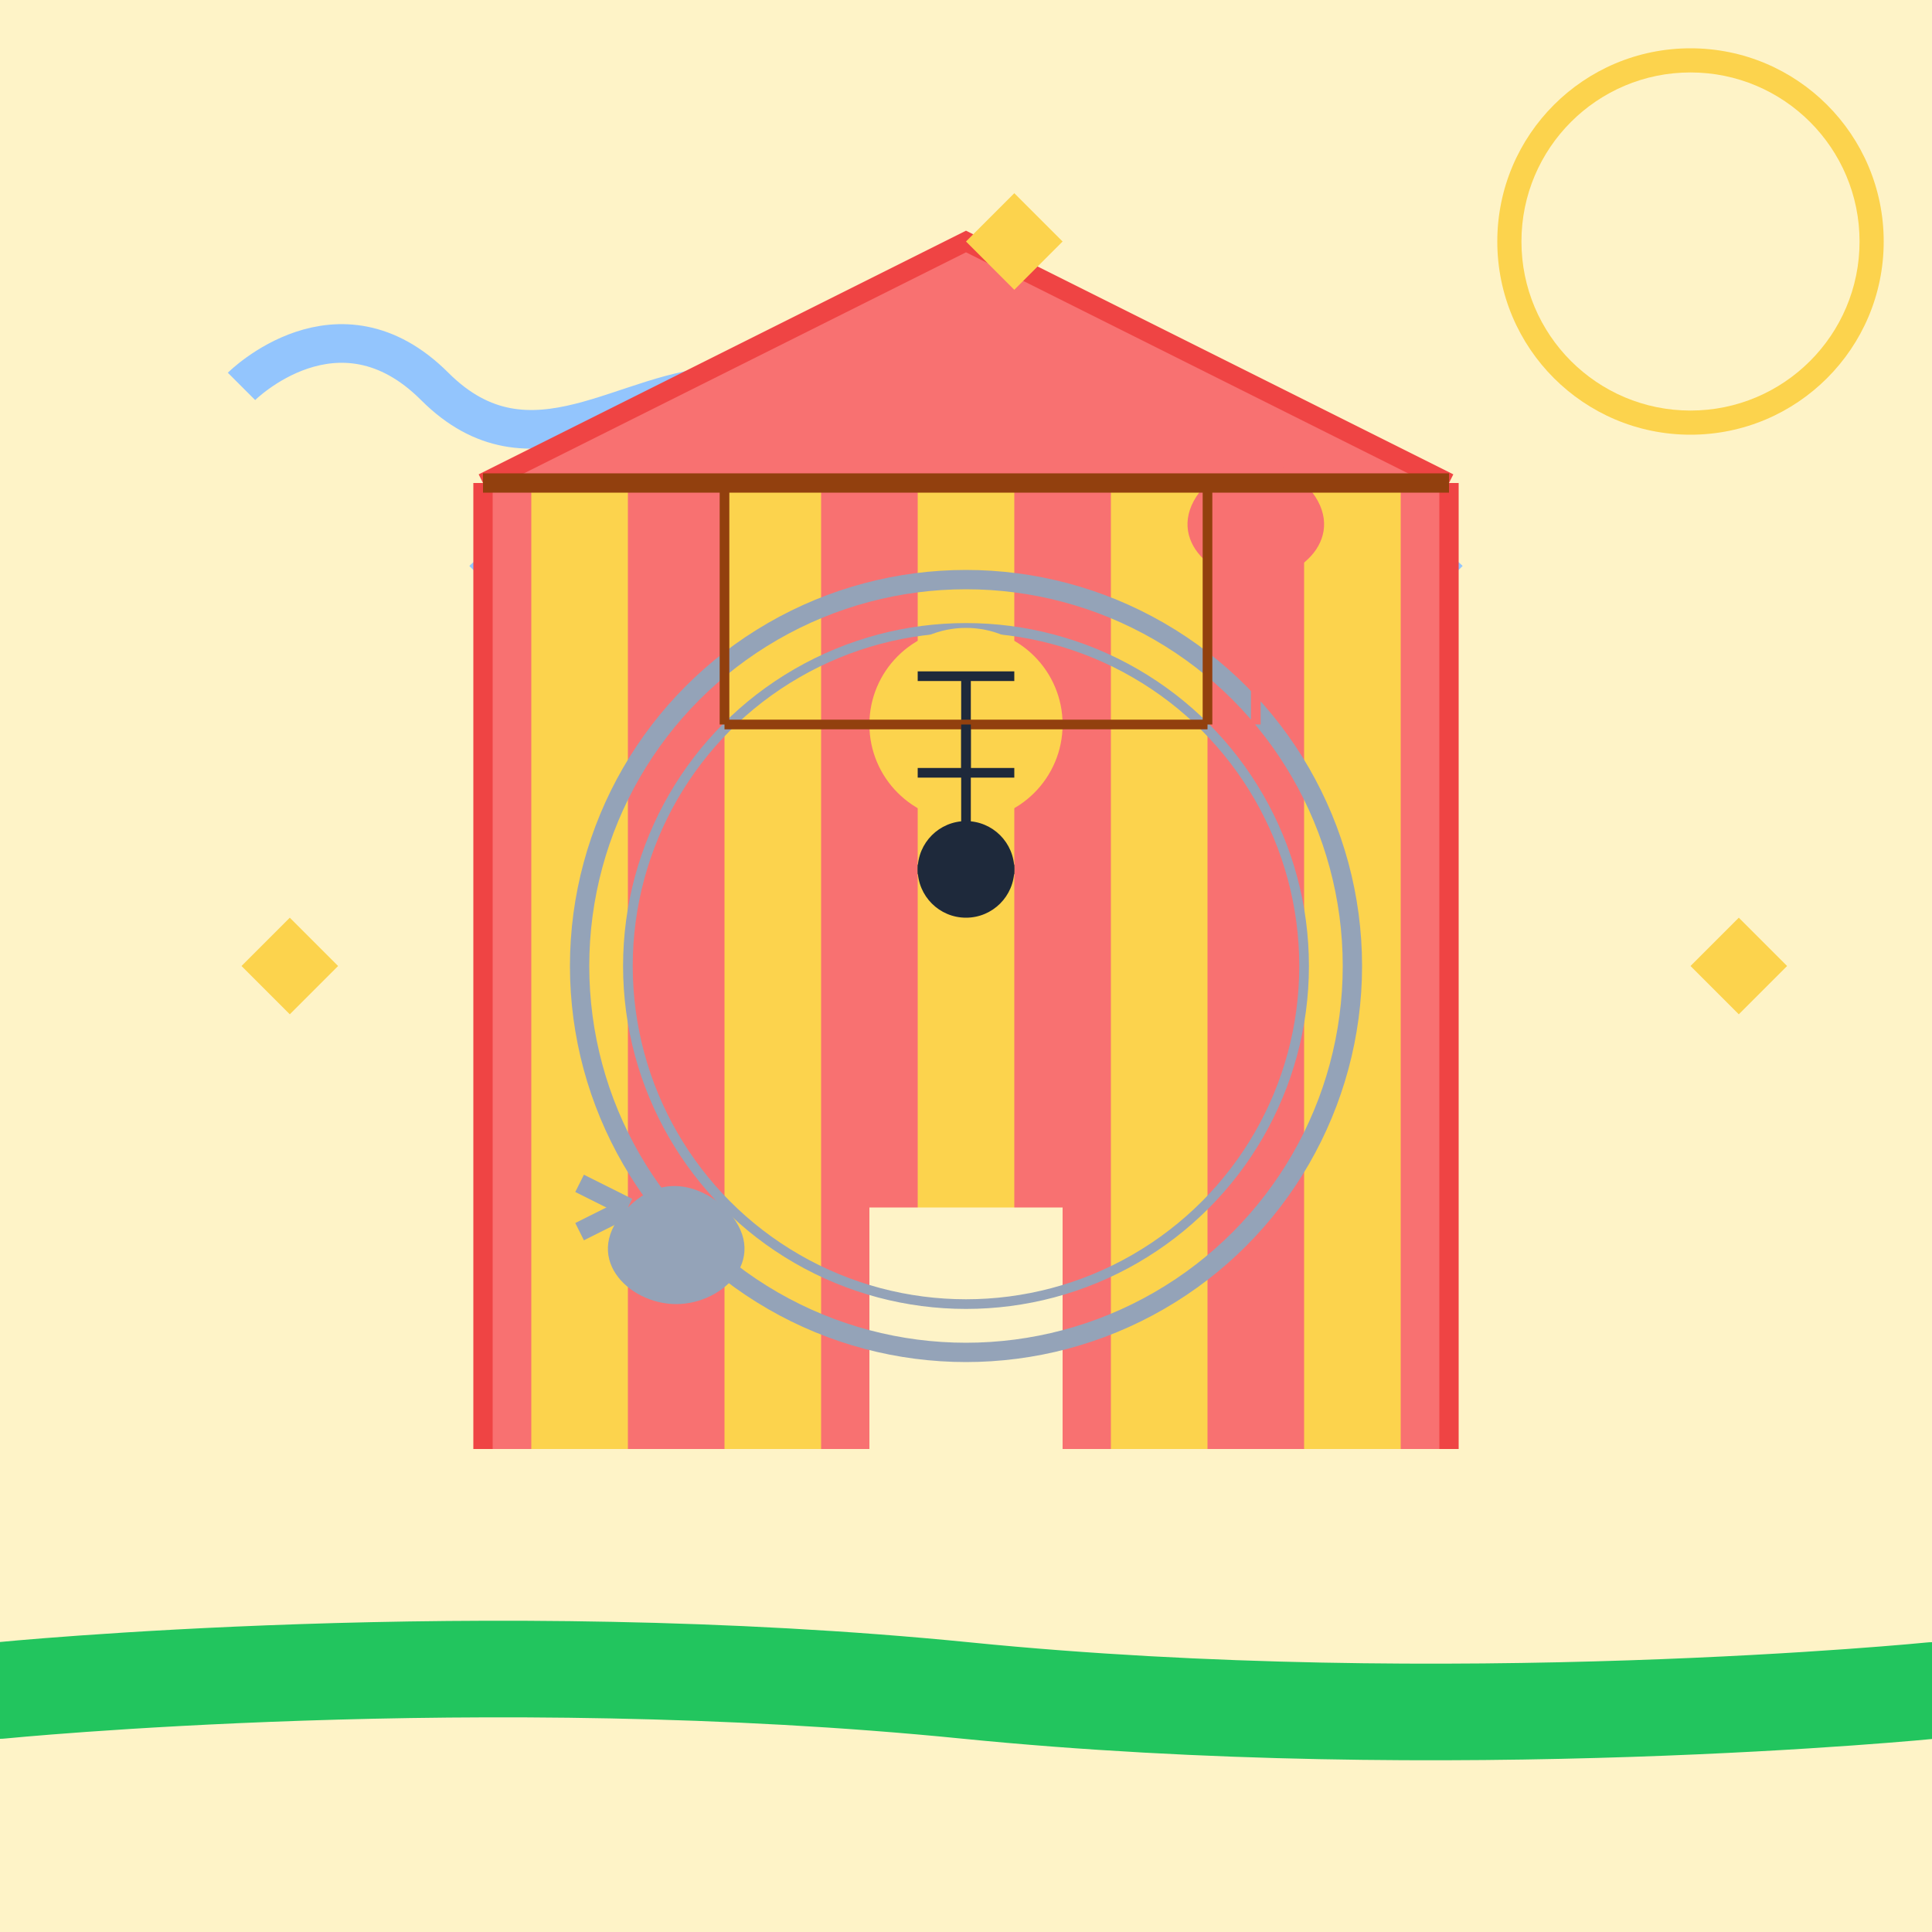 <?xml version="1.0" encoding="UTF-8"?>
<svg width="400" height="400" viewBox="0 0 400 400" fill="none" xmlns="http://www.w3.org/2000/svg">
  <!-- Background -->
  <rect width="400" height="400" fill="#FEF3C7"/>
  
  <!-- Sun -->
  <circle cx="350" cy="50" r="40" fill="#FCD34D"/>
  <circle cx="350" cy="50" r="35" fill="#FEF3C7"/>
  
  <!-- Clouds -->
  <path d="M50 80C50 80 70 60 90 80C110 100 130 80 150 80C170 80 190 100 210 80C230 60 250 80 250 80" stroke="#93C5FD" stroke-width="8" fill="none"/>
  <path d="M100 120C100 120 120 100 140 120C160 140 180 120 200 120C220 120 240 140 260 120C280 100 300 120 300 120" stroke="#93C5FD" stroke-width="8" fill="none"/>
  
  <!-- Circus Tent -->
  <path d="M100 100L200 50L300 100L300 300L100 300L100 100Z" fill="#F87171"/>
  <path d="M100 100L200 50L300 100" stroke="#EF4444" stroke-width="4"/>
  <path d="M100 100L100 300" stroke="#EF4444" stroke-width="4"/>
  <path d="M300 100L300 300" stroke="#EF4444" stroke-width="4"/>
  
  <!-- Tent Stripes -->
  <path d="M120 100L120 300" stroke="#FCD34D" stroke-width="20"/>
  <path d="M160 100L160 300" stroke="#FCD34D" stroke-width="20"/>
  <path d="M200 100L200 300" stroke="#FCD34D" stroke-width="20"/>
  <path d="M240 100L240 300" stroke="#FCD34D" stroke-width="20"/>
  <path d="M280 100L280 300" stroke="#FCD34D" stroke-width="20"/>
  
  <!-- Tent Entrance -->
  <path d="M180 300L220 300L220 250L180 250L180 300Z" fill="#FEF3C7"/>
  
  <!-- Circus Ring -->
  <circle cx="200" cy="200" r="80" stroke="#94A3B8" stroke-width="4" fill="none"/>
  <circle cx="200" cy="200" r="70" stroke="#94A3B8" stroke-width="2" fill="none"/>
  
  <!-- Clown -->
  <circle cx="200" cy="150" r="20" fill="#FCD34D"/>
  <path d="M190 140L210 140" stroke="#1E293B" stroke-width="2"/>
  <path d="M190 160L210 160" stroke="#1E293B" stroke-width="2"/>
  <path d="M200 140L200 160" stroke="#1E293B" stroke-width="2"/>
  
  <!-- Balloon -->
  <path d="M250 100C250 100 260 90 270 100C280 110 270 120 260 120C250 120 240 110 250 100Z" fill="#F87171"/>
  <path d="M260 120L260 150" stroke="#F87171" stroke-width="2"/>
  
  <!-- Elephant -->
  <path d="M150 250C150 250 140 240 130 250C120 260 130 270 140 270C150 270 160 260 150 250Z" fill="#94A3B8"/>
  <path d="M130 250L120 245" stroke="#94A3B8" stroke-width="4"/>
  <path d="M130 250L120 255" stroke="#94A3B8" stroke-width="4"/>
  
  <!-- Trapeze -->
  <path d="M100 100L300 100" stroke="#92400E" stroke-width="4"/>
  <path d="M150 100L150 150" stroke="#92400E" stroke-width="2"/>
  <path d="M250 100L250 150" stroke="#92400E" stroke-width="2"/>
  <path d="M150 150L250 150" stroke="#92400E" stroke-width="2"/>
  
  <!-- Acrobat -->
  <path d="M200 150L200 180" stroke="#1E293B" stroke-width="2"/>
  <circle cx="200" cy="180" r="10" fill="#1E293B"/>
  <path d="M190 180L210 180" stroke="#1E293B" stroke-width="2"/>
  
  <!-- Stars -->
  <path d="M50 200L60 190L70 200L60 210L50 200" fill="#FCD34D"/>
  <path d="M350 200L360 190L370 200L360 210L350 200" fill="#FCD34D"/>
  <path d="M200 50L210 40L220 50L210 60L200 50" fill="#FCD34D"/>
  
  <!-- Ground -->
  <path d="M0 350C0 350 100 340 200 350C300 360 400 350 400 350" stroke="#22C55E" stroke-width="20" stroke-linecap="round"/>
</svg> 